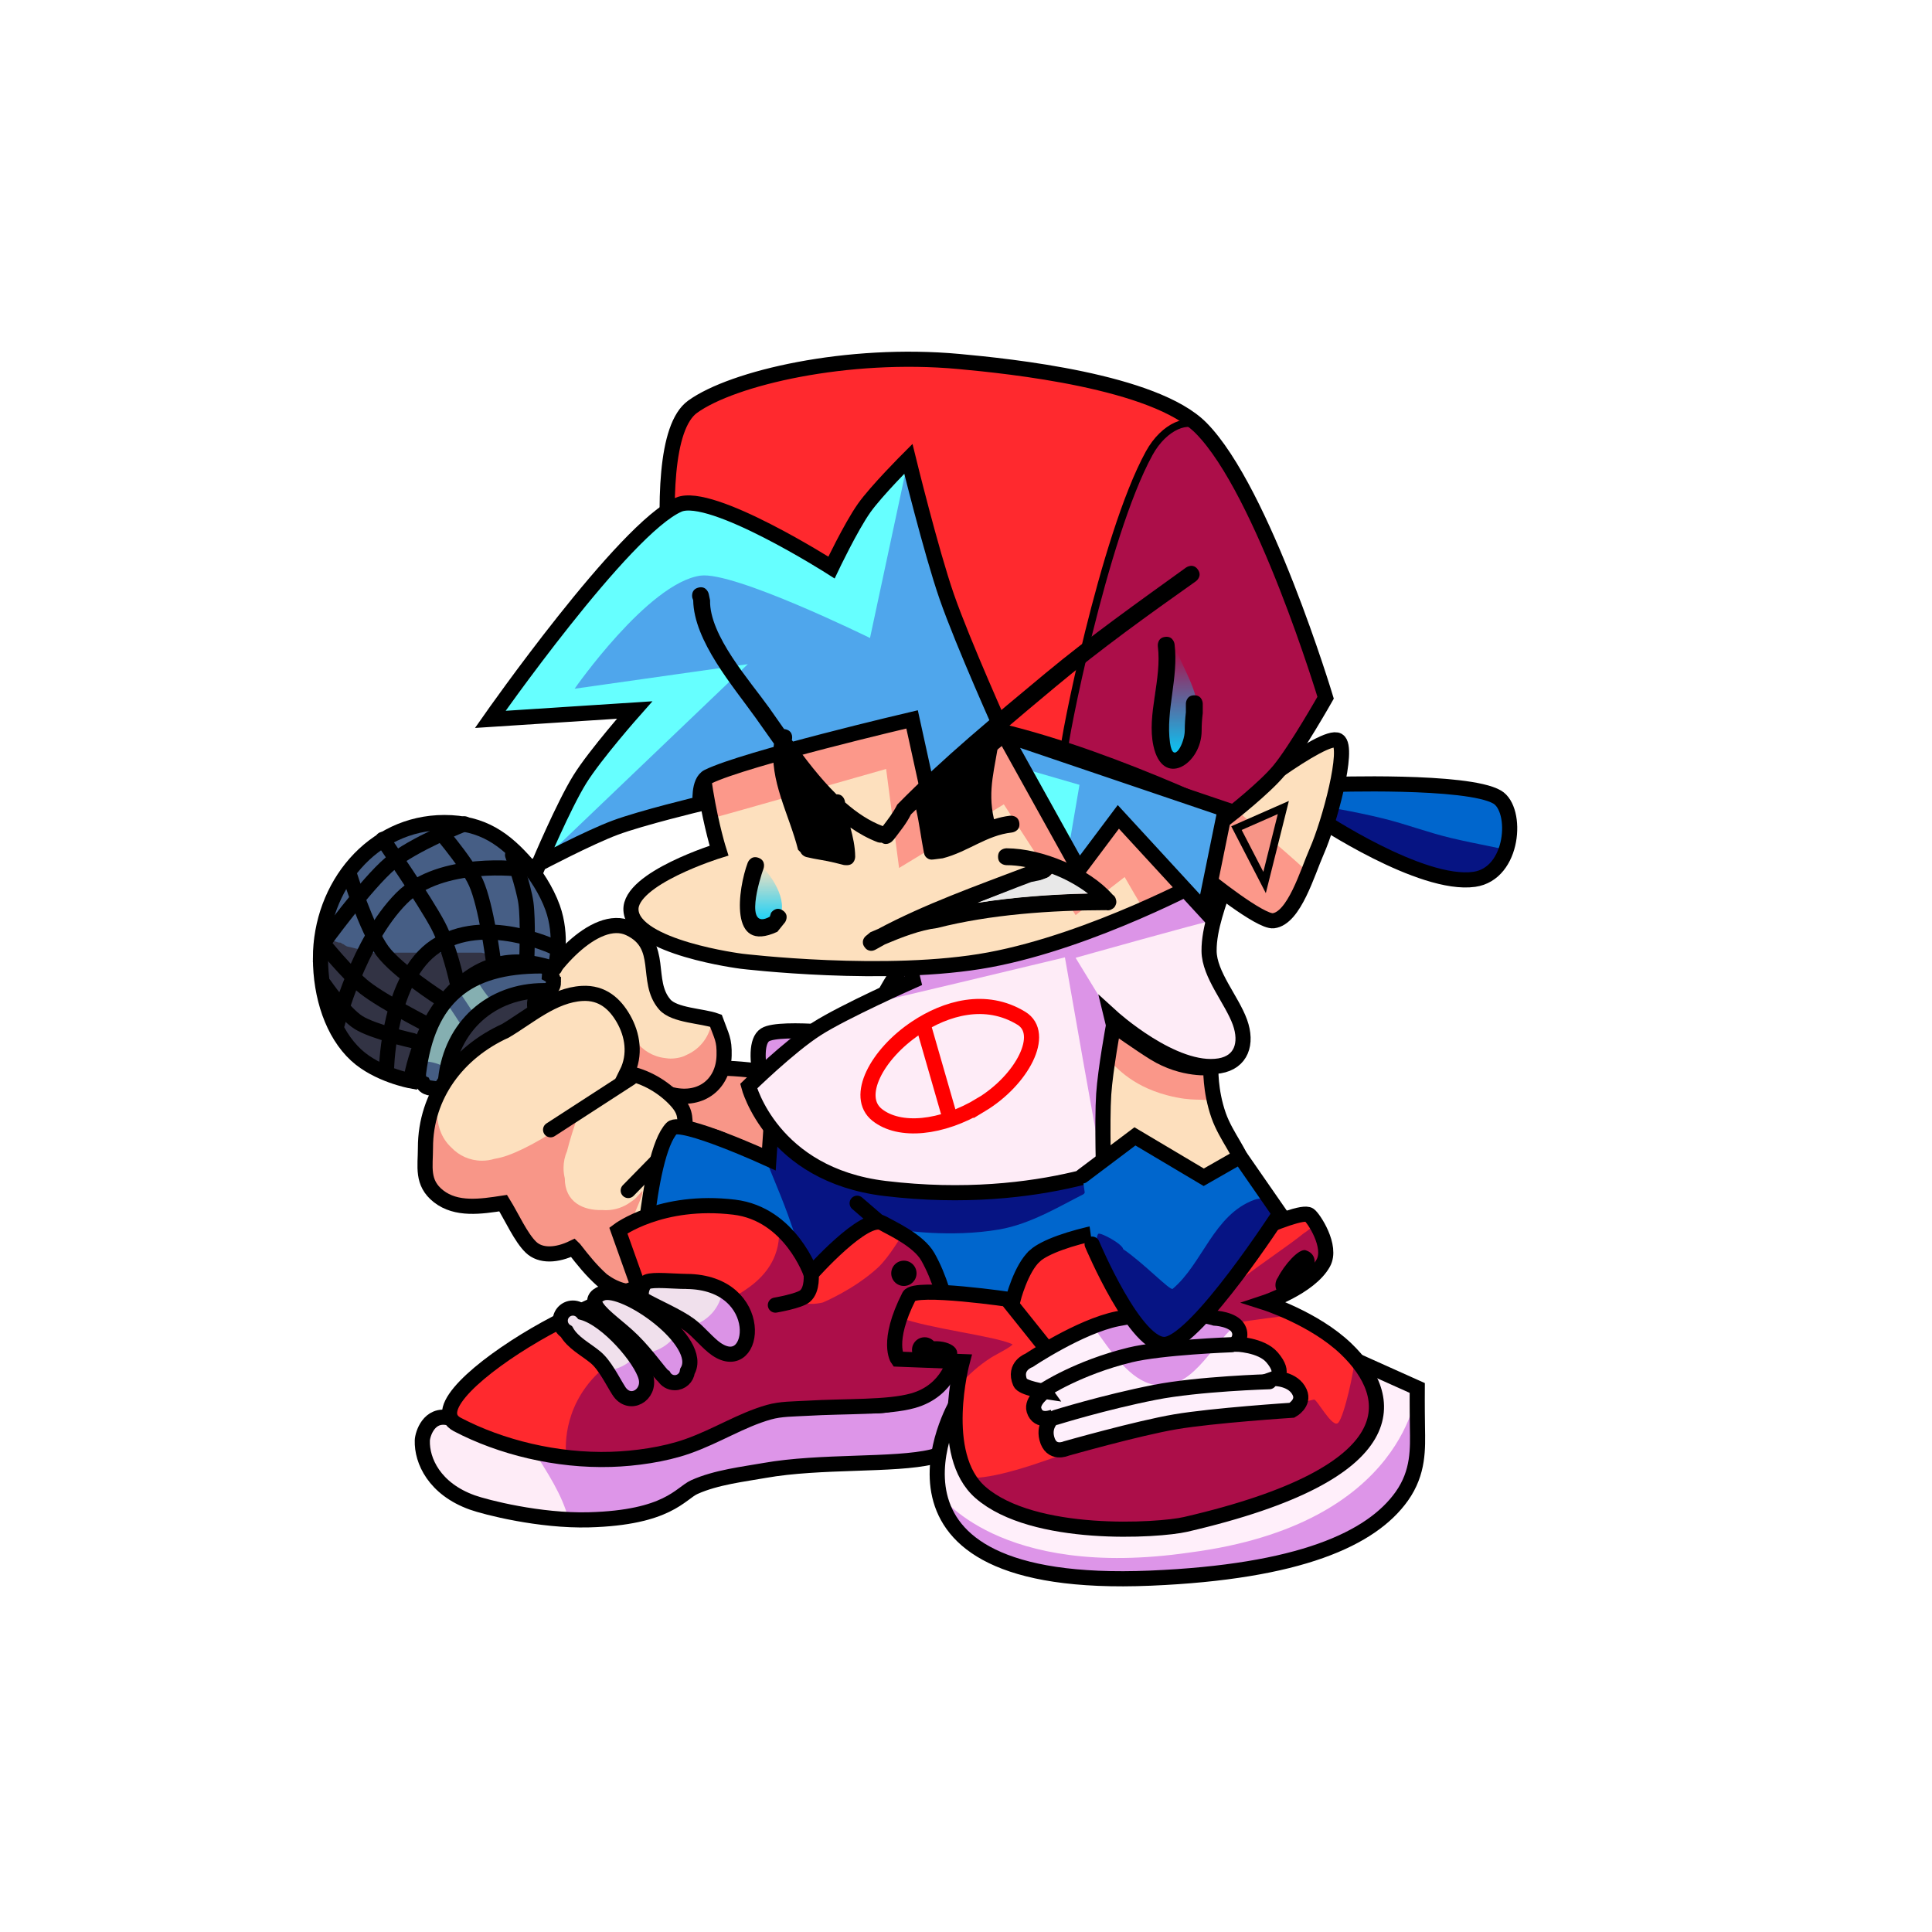 <svg version="1.1" xmlns="http://www.w3.org/2000/svg" xmlns:xlink="http://www.w3.org/1999/xlink" width="127.667" height="127.667" viewBox="0,0,127.667,127.667"><defs><linearGradient x1="226.601" y1="173.327" x2="226.601" y2="177.426" gradientUnits="userSpaceOnUse" id="color-1"><stop offset="0" stop-color="#00cffe" stop-opacity="0"/><stop offset="1" stop-color="#00cffe"/></linearGradient><linearGradient x1="253.873" y1="159.129" x2="253.873" y2="166.37" gradientUnits="userSpaceOnUse" id="color-2"><stop offset="0" stop-color="#00cffe" stop-opacity="0"/><stop offset="1" stop-color="#00cffe"/></linearGradient></defs><g transform="translate(-176.167,-116.167)"><g data-paper-data="{&quot;isPaintingLayer&quot;:true}" fill-rule="nonzero" stroke-linejoin="miter" stroke-miterlimit="10" stroke-dasharray="" stroke-dashoffset="0" style="mix-blend-mode: normal"><g><path d="M205.045,187.871c-0.002,0 -0.004,0 -0.004,0l-0.543,-0.185c-0.851,-1.061 -0.438,-2.355 0.255,-3.446c1.795,-1.479 6.139,-5.856 8.425,-2.731c1.081,1.478 0.979,3.479 1.422,5.173c0.044,6.659 -6.107,3.244 -9.555,1.187z" fill="#323344" stroke="#000000" stroke-width="1" stroke-linecap="butt"/><path d="M233.746,183.771c0.456,-1.215 1.878,-4.126 3.137,-4.707c3.592,-1.657 4.791,2.112 5.07,4.651c0.003,2.369 -1.227,6.102 -3.572,8.763c-1.617,1.835 -4.035,2.948 -5.534,3.616c-0.511,0.228 -2.097,0.035 -4.17,-3.227c-1.938,-3.05 -3.111,-7.581 -1.953,-8.317c0.996,-0.633 6.705,0.075 6.705,0.075z" fill="#dc94e7" stroke="#000000" stroke-width="1" stroke-linecap="butt"/><path d="M229.909,188.146c0.055,0.04 0.086,0.072 0.086,0.072l0.673,0.775c0.304,0.816 0.283,1.553 0.298,2.27c0.018,0.883 -0.013,1.735 -0.583,2.668c-4.001,5.343 -14.936,7.043 -14.936,-2.12c0.019,-3.822 3.586,-5.001 7.326,-5.069c2.548,-0.047 5.177,0.314 6.817,1.13c0,0 0.183,0.092 0.319,0.275z" fill="#f89688" stroke="#000000" stroke-width="1" stroke-linecap="butt"/><path d="M211.925,183.234c-0.64,-0.318 -0.384,-1.022 -0.384,-1.022c0.686,-1.884 3.932,-5.784 6.22,-4.697c2.346,1.115 0.986,3.468 2.332,5.027c0.634,0.734 2.493,0.751 3.381,1.074c0.379,1.051 0.568,1.235 0.542,2.301c-0.046,1.882 -1.502,3.024 -3.394,2.601c-3.032,-0.678 -4.767,-3.994 -7.772,-4.768l-0.316,-0.061c0,0 -0.438,-0.088 -0.61,-0.455z" fill="#fcdfbd" stroke="none" stroke-width="0.5" stroke-linecap="butt"/><path d="M223.475,183.616c0.379,1.051 0.568,1.235 0.542,2.301c-0.046,1.882 -1.502,3.024 -3.394,2.601c-2.342,-0.523 -3.909,-2.621 -5.886,-3.905c0.762,-0.117 1.461,-0.221 1.988,-0.22c0.575,0.001 1.024,0.249 1.448,0.557c0.446,0.615 1.137,1.04 1.929,1.133c0.318,0.058 0.675,0.049 1.09,-0.064c0.117,-0.032 0.235,-0.082 0.353,-0.148c0.922,-0.402 1.584,-1.288 1.666,-2.337c0.095,0.025 0.184,0.052 0.265,0.082z" fill="#f89688" stroke="none" stroke-width="0.5" stroke-linecap="butt"/><path d="M211.925,183.234c-0.64,-0.318 -0.384,-1.022 -0.384,-1.022c0.686,-1.884 3.932,-5.784 6.22,-4.697c2.346,1.115 0.986,3.468 2.332,5.027c0.634,0.734 2.493,0.751 3.381,1.074c0.379,1.051 0.568,1.235 0.542,2.301c-0.046,1.882 -1.502,3.024 -3.394,2.601c-3.032,-0.678 -4.767,-3.994 -7.772,-4.768l-0.316,-0.061c0,0 -0.438,-0.088 -0.61,-0.455z" fill="none" stroke="#000000" stroke-width="1" stroke-linecap="butt"/><path d="M212.739,181.07c0,0.558 -0.558,0.558 -0.558,0.558h-0.086c-3.457,0 -6.1,2.351 -6.479,5.851c0,0 -0.019,0.175 -0.135,0.317l0.061,0.273c0,0 -0.383,0.383 -0.771,0.017c-0.072,-0.01 -0.145,-0.021 -0.217,-0.031c0,0 -0.312,-0.045 -0.433,-0.302c-0.303,-0.137 -0.303,-0.508 -0.303,-0.508l0.004,-0.155c0.627,-5.016 3.208,-7.093 8.101,-7.093c0,0 0.558,0 0.558,0.558c0,0.013 -0,0.025 -0.001,0.038c0.132,0.073 0.258,0.212 0.258,0.477z" fill="#455d83" stroke="none" stroke-width="0.5" stroke-linecap="butt"/><path d="M205.729,186.764c-0.478,-0.281 -1.017,-0.45 -1.545,-0.467c-0.07,-0.043 -0.143,-0.08 -0.22,-0.11c0.304,-1.621 0.847,-2.891 1.646,-3.848c0.42,0.613 0.824,1.243 1.228,1.865c-0.528,0.73 -0.909,1.594 -1.109,2.561z" fill="#85afb1" stroke="none" stroke-width="0.5" stroke-linecap="butt"/><path d="M207.611,180.803c0.324,0.612 0.78,1.224 1.19,1.652c-0.438,0.245 -0.841,0.54 -1.202,0.881c-0.391,-0.598 -0.781,-1.2 -1.186,-1.788c0.362,-0.291 0.761,-0.539 1.198,-0.745z" fill="#85afb1" stroke="none" stroke-width="0.5" stroke-linecap="butt"/><path d="M212.739,181.07c0,0.558 -0.558,0.558 -0.558,0.558h-0.086c-3.457,0 -6.1,2.351 -6.479,5.851c0,0 -0.019,0.175 -0.135,0.317l0.061,0.273c0,0 -0.383,0.383 -0.771,0.017c-0.072,-0.01 -0.145,-0.021 -0.217,-0.031c0,0 -0.312,-0.045 -0.433,-0.302c-0.303,-0.137 -0.303,-0.508 -0.303,-0.508l0.004,-0.155c0.627,-5.016 3.208,-7.093 8.101,-7.093c0,0 0.558,0 0.558,0.558c0,0.013 -0,0.025 -0.001,0.038c0.132,0.073 0.258,0.212 0.258,0.477z" fill="none" stroke="#000000" stroke-width="1" stroke-linecap="butt"/><path d="M221.534,190.975c0,0 3.149,0.055 3.637,1.84c0.392,1.432 -0.879,2.508 -1.587,3.593c-1.675,2.567 -4.196,6.895 -7.629,4.351c-0.716,-0.641 -1.247,-1.307 -1.835,-2.062l-0.081,-0.079c-1.088,0.528 -2.154,0.573 -2.786,-0.034c-0.669,-0.643 -1.259,-1.98 -1.836,-2.914c-1.479,0.227 -3.092,0.472 -4.272,-0.453c-1.135,-0.889 -0.864,-1.964 -0.864,-3.204c0,-3.473 2.144,-6.3 5.279,-7.728c1.549,-0.915 3.155,-2.362 5.077,-2.472c1.352,-0.077 2.176,0.717 2.718,1.655c0.625,1.082 0.826,2.405 0.227,3.605c1.238,0.211 2.442,0.927 3.262,1.823c0.802,0.877 0.466,1.279 0.691,2.079z" fill="#fde0be" stroke="none" stroke-width="0.5" stroke-linecap="butt"/><path d="M225.172,192.815c0.392,1.432 -0.879,2.508 -1.587,3.593c-1.675,2.567 -4.196,6.895 -7.629,4.351c-0.716,-0.641 -1.247,-1.307 -1.835,-2.062l-0.081,-0.079c-1.088,0.528 -2.154,0.573 -2.786,-0.034c-0.669,-0.643 -1.259,-1.98 -1.836,-2.914c-1.479,0.227 -3.092,0.472 -4.272,-0.453c-1.135,-0.889 -0.864,-1.964 -0.864,-3.204c0,-1.162 0.24,-2.251 0.677,-3.241c0.069,0.185 0.113,0.368 0.1,0.557l0.006,0.007c-0.088,1.148 0.28,2.062 0.93,2.662c0.508,0.535 1.226,0.869 2.022,0.869c0.288,0 0.566,-0.044 0.827,-0.125c0.282,-0.045 0.571,-0.119 0.864,-0.224c1.272,-0.454 3.042,-1.473 4.711,-2.777c-0.33,0.892 -0.602,1.779 -0.785,2.502c-0.147,0.339 -0.228,0.713 -0.228,1.106c0,0.234 0.029,0.462 0.083,0.679c0,1.59 1.238,2.139 2.483,2.1c0.073,0.006 0.147,0.009 0.221,0.009c0.613,0 1.18,-0.198 1.641,-0.534c0.151,-0.094 0.282,-0.198 0.388,-0.31c0.119,-0.126 0.245,-0.267 0.375,-0.421c0.207,0.122 -0.91,2.152 -0.679,2.219c0.683,0.197 2.792,-1.807 3.551,-2.296c0.608,-0.392 0.995,-0.842 1.208,-1.312c0.295,-0.442 0.468,-0.974 0.468,-1.546c0,-0.259 -0.035,-0.509 -0.101,-0.747c0.883,0.226 1.873,0.686 2.129,1.624z" fill="#f89688" stroke="none" stroke-width="0.5" stroke-linecap="butt"/><path d="M221.534,190.975c0,0 3.149,0.055 3.637,1.84c0.392,1.432 -0.879,2.508 -1.587,3.593c-1.675,2.567 -4.196,6.895 -7.629,4.351c-0.716,-0.641 -1.247,-1.307 -1.835,-2.062l-0.081,-0.079c-1.088,0.528 -2.154,0.573 -2.786,-0.034c-0.669,-0.643 -1.259,-1.98 -1.836,-2.914c-1.479,0.227 -3.092,0.472 -4.272,-0.453c-1.135,-0.889 -0.864,-1.964 -0.864,-3.204c0,-3.473 2.144,-6.3 5.279,-7.728c1.549,-0.915 3.155,-2.362 5.077,-2.472c1.352,-0.077 2.176,0.717 2.718,1.655c0.625,1.082 0.826,2.405 0.227,3.605c1.238,0.211 2.442,0.927 3.262,1.823c0.802,0.877 0.466,1.279 0.691,2.079z" fill="none" stroke="#000000" stroke-width="1" stroke-linecap="butt"/><path d="M217.828,187.404l-5.278,3.419" fill="none" stroke="#000000" stroke-width="1" stroke-linecap="round"/><path d="M221.248,191.195l-3.568,3.642" fill="none" stroke="#000000" stroke-width="1" stroke-linecap="round"/><path d="M197.343,179.483c0,-4.761 3.43,-8.963 8.191,-8.963c2.543,0 4.021,1.114 5.485,2.797c0.493,0.567 1.251,1.67 1.668,2.836c0.662,1.852 0.257,3.693 0.139,3.977c-0.094,0.226 -2.982,-1.473 -5.913,0.833c-2.99,2.352 -3.608,6.626 -3.608,6.626c0,0 -2.191,-0.405 -3.597,-1.697c-1.566,-1.44 -2.364,-3.899 -2.364,-6.408z" fill="#465e85" stroke="#000000" stroke-width="0" stroke-linecap="butt"/><path d="M197.343,179.483c0,-0.598 0.054,-1.187 0.158,-1.76c0.047,0.082 0.101,0.16 0.163,0.231l0.004,0.021l0.036,0.023c0.163,0.172 0.369,0.302 0.601,0.373l0.227,0.076l0.142,0.011l0.126,0.084l0.083,0.03l0.067,0.057l0.09,0.045l0.008,0.014l0.039,0.01l0.035,0.017l0.313,0.069l0.311,0.078h0.039l0.039,0.009l0.013,-0.009h0.029l0.028,0.024l0.09,0.045l0.008,0.014l0.039,0.01l0.035,0.017l0.313,0.069l0.311,0.078h0.039l0.039,0.009l0.013,-0.009h7.196l0.036,0.008l0.311,0.078h0.039l0.039,0.009l0.013,-0.009h0.218l0.022,0.014l0.515,0.172l0.176,0.014l0.297,0.066l0.311,0.078h0.039l0.039,0.009l0.013,-0.009h0.475l0.022,0.014l0.163,0.054l0.173,0.087l0.008,0.014l0.039,0.01l0.035,0.017l0.262,0.058c-1.127,-0.162 -2.71,-0.094 -4.307,1.162c-2.99,2.352 -3.608,6.626 -3.608,6.626c0,0 -2.191,-0.405 -3.597,-1.697c-1.566,-1.44 -2.364,-3.899 -2.364,-6.408z" fill="#323344" stroke="#000000" stroke-width="0" stroke-linecap="butt"/><path d="M202.102,174.753l0.003,0.017l-0.022,-0.012z" fill="#323344" stroke="#000000" stroke-width="0" stroke-linecap="butt"/><path d="M197.343,179.483c0,-4.761 3.431,-8.963 8.191,-8.963c2.543,0 4.021,1.114 5.485,2.797c0.493,0.567 1.251,1.67 1.668,2.836c0.662,1.852 0.257,3.693 0.139,3.977c-0.094,0.226 -2.982,-1.473 -5.913,0.833c-2.99,2.352 -3.608,6.626 -3.608,6.626c0,0 -2.191,-0.405 -3.597,-1.697c-1.566,-1.44 -2.364,-3.899 -2.364,-6.408z" fill="none" stroke="#000000" stroke-width="1" stroke-linecap="butt"/><path d="M201.717,186.645c0,0 0.161,-5.902 3.226,-7.941c3.241,-2.156 7.839,0.05 7.839,0.05" fill="none" stroke="#000000" stroke-width="1" stroke-linecap="round"/><path d="M198.458,183.815c0,0 1.38,-5.412 4.248,-8.299c2.605,-2.621 7.931,-1.908 7.931,-1.908" fill="none" stroke="#000000" stroke-width="1" stroke-linecap="round"/><path d="M197.515,178.497c0,0 2.838,-3.918 4.467,-5.293c1.47,-1.241 4.882,-2.598 4.882,-2.598" fill="none" stroke="#000000" stroke-width="1" stroke-linecap="round"/><path d="M203.433,184.93c0,0 -2.599,-0.577 -3.581,-1.199c-0.961,-0.608 -2.251,-2.49 -2.251,-2.49" fill="none" stroke="#000000" stroke-width="1" stroke-linecap="round"/><path d="M204.462,183.901c0,0 -2.946,-1.498 -4.177,-2.459c-1.098,-0.857 -2.856,-3.031 -2.856,-3.031" fill="none" stroke="#000000" stroke-width="1" stroke-linecap="round"/><path d="M205.32,182.185c0,0 -2.924,-1.871 -3.89,-3.191c-1.056,-1.442 -2.2,-5.129 -2.2,-5.129" fill="none" stroke="#000000" stroke-width="1" stroke-linecap="round"/><path d="M201.46,171.635c0,0 2.794,4.038 3.669,5.712c0.726,1.388 1.22,3.637 1.22,3.637" fill="none" stroke="#000000" stroke-width="1" stroke-linecap="round"/><path d="M204.805,170.606c0,0 2.18,2.453 2.821,3.902c0.673,1.521 1.124,5.018 1.124,5.018" fill="none" stroke="#000000" stroke-width="1" stroke-linecap="round"/><path d="M210.037,172.665c0,0 0.727,2.054 0.881,3.158c0.16,1.152 0.063,3.618 0.063,3.618" fill="none" stroke="#000000" stroke-width="1" stroke-linecap="round"/></g><g><g stroke="#000000"><path d="M254.294,193.318l1.758,9.735l-37.568,-0.986c0,0 0.36,-9.541 2.072,-11.346c0.593,-0.626 6.42,2.039 6.42,2.039l0.257,-3.817z" fill="#0066cd" stroke-width="0" stroke-linecap="round"/><path d="M247.758,195.084c-1.505,0.752 -3.466,1.964 -5.555,2.325c-3.234,0.559 -6.473,0.038 -6.473,0.038c0,0 0.303,3.493 0.187,5.077l-6.308,-0.166c0.11,-1.296 -0.574,-3.713 -1.366,-5.892c-0.629,-1.73 -1.373,-3.356 -1.504,-3.813c0.151,0.067 0.236,0.106 0.236,0.106l0.257,-3.817l20.665,3.379c0,0 0.436,0.795 0.406,1.593c-0.02,0.515 -0.484,1.157 -0.546,1.168z" fill="#061483" stroke-width="0" stroke-linecap="butt"/><path d="M254.294,193.318l1.758,9.735l-37.568,-0.986c0,0 0.36,-9.541 2.072,-11.346c0.593,-0.626 6.42,2.039 6.42,2.039l0.257,-3.817z" fill="none" stroke-width="1" stroke-linecap="round"/><path d="M232.808,195.677l2.187,1.887" fill="none" stroke-width="1" stroke-linecap="round"/></g><g><path d="M240.613,209.636c0,0.335 -1.631,2.504 -2.855,2.799c-2.462,0.593 -7.389,0.242 -11.077,0.901c-1.337,0.239 -3.196,0.449 -4.631,1.098c-0.924,0.418 -1.743,2.021 -6.963,2.163c-3.257,0.089 -6.834,-0.832 -7.712,-1.147c-2.502,-0.898 -3.344,-2.765 -3.301,-4.098c0.013,-0.39 0.428,-1.816 1.76,-1.488c0.906,0.223 3.464,1.845 6.173,2.245c3.293,0.486 6.895,0.062 7.942,-0.194c2.515,-0.615 4.63,-2.038 7.069,-2.817c2.582,-0.825 5.972,0.35 8.047,-0.152c2.71,-0.655 3.813,-2.837 4.394,-2.556c0.938,0.454 1.155,2.559 1.155,3.246z" fill="#feecf7" stroke="none" stroke-width="0" stroke-linecap="butt"/><path d="M237.758,212.435c-2.462,0.593 -7.389,0.242 -11.077,0.901c-1.337,0.239 -3.196,0.449 -4.631,1.098c-0.924,0.418 -1.743,2.021 -6.963,2.163c-0.444,0.012 -0.894,0.005 -1.342,-0.016c-0.436,-1.68 -1.419,-3.106 -2.326,-4.578c0.195,0.041 0.39,0.076 0.587,0.105c3.293,0.486 6.895,0.062 7.942,-0.194c2.515,-0.615 4.63,-2.038 7.069,-2.817c2.582,-0.825 5.972,0.35 8.047,-0.152c2.71,-0.655 3.813,-2.837 4.394,-2.556c0.938,0.454 1.155,2.559 1.155,3.246c0,0.335 -1.631,2.504 -2.855,2.799z" fill="#dd95e8" stroke="none" stroke-width="0" stroke-linecap="butt"/><path d="M240.613,209.636c0,0.335 -1.631,2.504 -2.855,2.799c-2.462,0.593 -7.389,0.242 -11.077,0.901c-1.337,0.239 -3.196,0.449 -4.631,1.098c-0.924,0.418 -1.743,2.021 -6.963,2.163c-3.257,0.089 -6.834,-0.832 -7.712,-1.147c-2.502,-0.898 -3.344,-2.765 -3.301,-4.098c0.013,-0.39 0.428,-1.816 1.76,-1.488c0.906,0.223 3.464,1.845 6.173,2.245c3.293,0.486 6.895,0.062 7.942,-0.194c2.515,-0.615 4.63,-2.038 7.069,-2.817c2.582,-0.825 5.972,0.35 8.047,-0.152c2.71,-0.655 3.813,-2.837 4.394,-2.556c0.938,0.454 1.155,2.559 1.155,3.246z" fill="none" stroke="#000000" stroke-width="1" stroke-linecap="butt"/><path d="M218.355,201.209l-1.329,-3.731c0,0 2.811,-2.124 7.657,-1.541c3.722,0.447 5.08,4.415 5.08,4.415c0,0 3.575,-4.041 4.74,-3.354c0.516,0.304 2.344,1.108 2.975,2.217c1.537,2.704 1.806,6.626 1.806,6.626c0,0 -0.383,2.214 -2.791,2.885c-1.68,0.469 -4.343,0.344 -7.032,0.501c-0.853,0.05 -1.696,0.034 -2.49,0.26c-1.844,0.524 -3.423,1.567 -5.376,2.256c-1.554,0.548 -3.472,0.81 -5.042,0.859c-3.611,0.113 -7.303,-0.803 -10.162,-2.301c-1.835,-0.961 1.519,-3.828 5.174,-5.956c3.267,-1.902 6.791,-3.135 6.791,-3.135z" fill="#ff292e" stroke="#000000" stroke-width="0" stroke-linecap="round"/><path d="M227.69,197.311c0.569,0.502 1.738,1.993 1.902,3.004c0.139,0.857 -0.709,1.235 -0.485,1.757c0.199,0.463 1.428,0.166 1.428,0.166c0,0 2.047,-0.844 3.629,-2.292c0.772,-0.707 1.641,-2.23 1.641,-2.23c0,0 1.333,0.9 1.673,1.499c1.537,2.704 1.806,6.626 1.806,6.626c0,0 -0.383,2.214 -2.791,2.885c-1.68,0.469 -4.343,0.344 -7.032,0.501c-0.853,0.05 -1.696,0.034 -2.49,0.26c-1.844,0.524 -3.423,1.567 -5.376,2.256c-1.554,0.548 -3.472,0.81 -5.042,0.859c-0.985,0.031 -2.956,-0.128 -2.956,-0.128c0,0 -0.456,-2.697 1.665,-5.126c2.448,-2.803 7.683,-4.112 10.45,-6.151c2.494,-1.838 1.783,-4.058 1.979,-3.885z" fill="#ac0e49" stroke="#000000" stroke-width="0" stroke-linecap="round"/><path d="M229.763,200.308c0,0 0.129,1.064 -0.406,1.511c-0.388,0.325 -1.953,0.59 -1.953,0.59" fill="none" stroke="#000000" stroke-width="1" stroke-linecap="round"/><path d="M235.06,200.308c0,-0.462 0.374,-0.836 0.836,-0.836c0.462,0 0.836,0.374 0.836,0.836c0,0.462 -0.374,0.836 -0.836,0.836c-0.462,0 -0.836,-0.374 -0.836,-0.836z" fill="#000000" stroke="none" stroke-width="0.5" stroke-linecap="butt"/><path d="M218.355,201.209l-1.329,-3.731c0,0 2.811,-2.124 7.657,-1.541c3.722,0.447 5.08,4.415 5.08,4.415c0,0 3.575,-4.041 4.74,-3.354c0.516,0.304 2.344,1.108 2.975,2.217c1.537,2.704 1.806,6.626 1.806,6.626c0,0 -0.383,2.214 -2.791,2.885c-1.68,0.469 -4.343,0.344 -7.032,0.501c-0.853,0.05 -1.696,0.034 -2.49,0.26c-1.844,0.524 -3.423,1.567 -5.376,2.256c-1.554,0.548 -3.472,0.81 -5.042,0.859c-3.611,0.113 -7.303,-0.803 -10.162,-2.301c-1.835,-0.961 1.519,-3.828 5.174,-5.956c3.267,-1.902 6.791,-3.135 6.791,-3.135z" fill="none" stroke="#000000" stroke-width="1" stroke-linecap="round"/><path d="M213.188,203.439c0,-0.269 0.127,-0.508 0.323,-0.661c-0.142,0.306 -0.231,0.642 -0.253,0.996c-0.045,-0.103 -0.07,-0.216 -0.07,-0.335z" fill="#db93e6" stroke="none" stroke-width="0.5" stroke-linecap="butt"/><path d="M221.529,200.845c5.363,0.047 4.656,6.303 1.977,4.474c-0.564,-0.385 -1.146,-1.136 -1.753,-1.588c-0.808,-0.602 -2.207,-1.188 -3.053,-1.672c-0.291,-0.131 -0.169,-1.019 0.235,-1.192c0.404,-0.173 1.733,-0.029 2.595,-0.021z" fill="#f0e0ec" stroke="none" stroke-width="0.5" stroke-linecap="butt"/><path d="M221.589,206.784c-0.043,0.422 -0.399,0.751 -0.832,0.751c-0.307,0 -0.575,-0.165 -0.721,-0.412c-0.231,-0.132 -1.051,-1.371 -2.081,-2.384c-0.872,-0.857 -1.898,-1.528 -2.335,-2.165c-0.321,-0.467 -0.114,-0.78 0.332,-0.95c1.444,-0.55 6.804,3.206 5.637,5.159z" data-paper-data="{&quot;index&quot;:null}" fill="#f0e0ec" stroke="none" stroke-width="0.5" stroke-linecap="butt"/><path d="M218.849,207.163c0.335,1.267 -1.091,2.009 -1.795,0.903c-0.419,-0.658 -0.91,-1.692 -1.541,-2.213c-0.664,-0.549 -1.484,-0.942 -1.913,-1.693c-0.246,-0.145 -0.412,-0.414 -0.412,-0.721c0,-0.462 0.374,-0.836 0.836,-0.836c0.254,0 0.482,0.114 0.636,0.293c1.656,0.454 3.873,3.07 4.189,4.268z" fill="#f0e0ec" stroke="none" stroke-width="0.5" stroke-linecap="butt"/><path d="M223.506,205.318c-0.542,-0.37 -1.101,-1.078 -1.683,-1.534c1.105,-0.277 1.948,-1.213 2.087,-2.366c2.652,1.513 1.778,5.39 -0.405,3.9z" fill="#db93e6" stroke="none" stroke-width="0.5" stroke-linecap="butt"/><path d="M221.589,206.784c-0.043,0.422 -0.399,0.751 -0.832,0.751c-0.307,0 -0.575,-0.165 -0.721,-0.412c-0.169,-0.097 -0.654,-0.787 -1.306,-1.547c0.89,-0.064 1.664,-0.546 2.127,-1.251c0.747,0.866 1.141,1.773 0.731,2.459z" data-paper-data="{&quot;index&quot;:null}" fill="#db93e6" stroke="none" stroke-width="0.5" stroke-linecap="butt"/><path d="M218.849,207.163c0.335,1.267 -1.091,2.009 -1.795,0.903c-0.24,-0.377 -0.503,-0.877 -0.803,-1.333c0.743,-0.056 1.405,-0.403 1.872,-0.927c0.368,0.515 0.632,0.999 0.726,1.357z" fill="#db93e6" stroke="none" stroke-width="0.5" stroke-linecap="butt"/><path d="M221.529,200.845c5.363,0.047 4.656,6.303 1.977,4.474c-0.564,-0.385 -1.146,-1.136 -1.753,-1.588c-0.808,-0.602 -2.207,-1.188 -3.053,-1.672c-0.291,-0.131 -0.169,-1.019 0.235,-1.192c0.404,-0.173 1.733,-0.029 2.595,-0.021z" fill="none" stroke="#000000" stroke-width="1" stroke-linecap="butt"/><path d="M221.589,206.784c-0.043,0.422 -0.399,0.751 -0.832,0.751c-0.307,0 -0.575,-0.165 -0.721,-0.412c-0.231,-0.132 -1.051,-1.371 -2.081,-2.384c-0.872,-0.857 -1.898,-1.528 -2.335,-2.165c-0.321,-0.467 -0.114,-0.78 0.332,-0.95c1.444,-0.55 6.804,3.206 5.637,5.159z" data-paper-data="{&quot;index&quot;:null}" fill="none" stroke="#000000" stroke-width="1" stroke-linecap="butt"/><path d="M217.054,208.067c-0.419,-0.658 -0.91,-1.692 -1.541,-2.213c-0.664,-0.549 -1.484,-0.942 -1.913,-1.693c-0.246,-0.145 -0.412,-0.414 -0.412,-0.721c0,-0.462 0.374,-0.836 0.836,-0.836c0.254,0 0.482,0.114 0.636,0.293c1.656,0.454 3.873,3.07 4.189,4.268c0.317,1.198 -1.091,2.009 -1.795,0.903z" fill="none" stroke="#000000" stroke-width="1" stroke-linecap="butt"/></g><g><path d="M239.37,208.914c0,0 0.392,8.34 14.607,6.239c13.499,-1.995 11.639,-9.156 11.639,-9.156l4.203,1.887c0,0 -0.009,1.189 0.013,2.617c0.02,1.372 0.095,2.951 -1.037,4.543c-2,2.814 -6.761,4.992 -16.602,5.407c-20.062,0.846 -12.823,-11.538 -12.823,-11.538z" fill="#ffeffa" stroke="#000000" stroke-width="0" stroke-linecap="round"/><path d="M238.241,214.926c-0.017,-0.079 3.879,5.673 16.551,3.83c14.357,-1.866 15.027,-10.871 15.027,-10.871c0,0 -0.009,1.189 0.013,2.617c0.02,1.372 0.095,2.951 -1.037,4.543c-2,2.814 -6.761,4.992 -16.602,5.407c-10.113,0.426 -13.289,-2.509 -13.951,-5.525z" fill="#dd95e8" stroke="#000000" stroke-width="0" stroke-linecap="round"/><path d="M239.37,208.914c0,0 0.392,8.34 14.607,6.239c13.499,-1.995 11.639,-9.156 11.639,-9.156l4.203,1.887c0,0 -0.009,1.189 0.013,2.617c0.02,1.372 0.095,2.951 -1.037,4.543c-2,2.814 -6.761,4.992 -16.602,5.407c-20.062,0.846 -12.823,-11.538 -12.823,-11.538z" fill="none" stroke="#000000" stroke-width="1" stroke-linecap="round"/><path d="M244.558,199.145c1.316,-1.176 6.834,-2.372 9.541,-1.847c1.634,0.317 1.353,1.938 1.353,1.938c0,0 6.505,-3.29 7.231,-2.782c0.283,0.198 1.533,2.077 0.927,3.174c-0.898,1.625 -3.87,2.611 -3.87,2.611c0,0 0.387,0.123 0.98,0.366c-4.38,0.271 -10.457,2.817 -13.096,2.978c-0.289,0.018 -0.094,-0.573 -0.15,-0.857c-0.239,-1.212 -0.365,-2.585 -1.152,-3.605c-0.532,-0.69 -1.208,-1.287 -1.967,-1.77c0.065,-0.074 0.132,-0.143 0.201,-0.205z" fill="#ff292e" stroke="#000000" stroke-width="0" stroke-linecap="butt"/><path d="M239.756,206.141l-4.266,-0.164c0,0 -0.76,-1.066 0.65,-3.956l0.443,0.776c0.896,1.568 5.913,-0.097 5.43,2.85c-0.111,0.679 -1.321,0.928 -2.471,1.494c0.111,-0.615 0.214,-1 0.214,-1z" fill="#ff292e" stroke="#000000" stroke-width="0" stroke-linecap="butt"/><path d="M258.172,209.1c0.369,-0.083 0.882,-0.111 1.469,-0.118c-0.646,0.168 -1.328,0.236 -2.029,0.242c0.207,-0.045 0.395,-0.087 0.56,-0.124z" fill="#ac0e49" stroke="#000000" stroke-width="0" stroke-linecap="butt"/><path d="M243.101,202.067c0,0 0.523,-2.087 1.457,-2.921c1.316,-1.176 6.834,-2.372 9.541,-1.847c1.634,0.317 1.353,1.938 1.353,1.938c0,0 6.505,-3.29 7.231,-2.782c0.283,0.198 1.533,2.077 0.927,3.174c-0.898,1.625 -3.87,2.611 -3.87,2.611c0,0 3.277,1.041 5.383,3.064c3.272,3.142 4.204,8.168 -10.608,11.596c-1.791,0.414 -10.065,0.936 -13.559,-2.113c-2.86,-2.496 -1.201,-8.644 -1.201,-8.644l-4.266,-0.164c0,0 -0.796,-1.117 0.754,-4.164c0.362,-0.713 6.858,0.254 6.858,0.254z" fill="#ff292e" stroke="#000000" stroke-width="0" stroke-linecap="round"/><path d="M239.756,206.141l-4.266,-0.164c0,0 -0.543,-0.761 0.14,-2.742c1.976,0.736 6.212,1.201 7.428,1.756c0.145,0.066 -1.201,0.759 -1.351,0.855c-0.891,0.567 -1.499,1.128 -2.203,1.903c-0.025,0.027 -0.049,0.055 -0.073,0.083c0.14,-1.006 0.325,-1.691 0.325,-1.691z" fill="#ac0e49" stroke="#000000" stroke-width="0" stroke-linecap="butt"/><path d="M239.016,206.272c-0.273,0.244 -2.55,0.173 -2.501,-0.539c-0.053,-0.11 -0.083,-0.234 -0.083,-0.364c0,-0.462 0.374,-0.836 0.836,-0.836c0.241,0 0.457,0.102 0.61,0.264c1.116,-0.05 2.129,0.589 1.138,1.475z" fill="#000000" stroke="none" stroke-width="0.5" stroke-linecap="butt"/><path d="M254.516,216.898c-1.791,0.414 -10.065,0.936 -13.559,-2.113c-0.32,-0.279 -0.583,-0.603 -0.798,-0.96c3.213,0.178 11.224,-3.766 14.153,-4.468c1.761,-0.422 5.913,0.014 8.682,-0.709c0.185,-0.048 1.226,1.942 1.602,1.538c0.401,-0.429 1.099,-3.595 1.084,-4.303c2.77,3.154 2.765,7.791 -11.165,11.015z" fill="#ac0e49" stroke="#000000" stroke-width="0" stroke-linecap="butt"/><path d="M263.61,199.628c-0.898,1.625 -3.87,2.611 -3.87,2.611c0,0 0.889,0.283 2.039,0.839c-2.618,0.167 -5.352,0.925 -5.54,0.303c-0.449,-1.481 3.967,-4.013 6.075,-5.714c0.3,-0.184 0.562,-0.424 0.772,-0.704c0.434,0.681 0.96,1.876 0.523,2.665z" fill="#ac0e49" stroke="#000000" stroke-width="0" stroke-linecap="butt"/><path d="M242.886,202.238l2.402,3.002" fill="none" stroke="#000000" stroke-width="1" stroke-linecap="round"/><path d="M245.202,208.114c0,0 -1.467,-0.219 -1.621,-0.583c-0.466,-1.103 0.592,-1.475 0.592,-1.475c0,0 3.347,-2.245 5.842,-2.745c4.079,-0.817 6.423,-0.043 6.423,-0.043c0,0 1.216,0.058 1.553,0.687c0.313,0.583 -0.181,1.028 -0.181,1.028c0,0 1.696,0.035 2.417,0.883c0.946,1.112 0.156,1.39 0.156,1.39c0,0 1.265,-0.003 1.67,0.921c0.317,0.724 -0.512,1.18 -0.512,1.18c0,0 -5.207,0.339 -7.707,0.763c-2.475,0.42 -7.218,1.767 -7.218,1.767c0,0 -0.991,0.447 -1.276,-0.674c-0.236,-0.931 0.461,-1.428 0.461,-1.428c0,0 -1.032,0.465 -1.306,-0.437c-0.187,-0.616 0.706,-1.235 0.706,-1.235z" fill="#feeffb" stroke="#000000" stroke-width="0" stroke-linecap="round"/><path d="M250.015,203.31c4.079,-0.817 6.423,-0.043 6.423,-0.043c0,0 0.908,0.043 1.373,0.461c-1.717,1.496 -2.928,4.451 -5.426,3.937c-1.531,-0.315 -2.764,-2.094 -3.986,-3.859c0.55,-0.217 1.102,-0.394 1.616,-0.497z" fill="#dd95e8" stroke="#000000" stroke-width="0" stroke-linecap="round"/><path d="M245.931,209.829c0,0 3.183,-0.995 6.535,-1.654c2.905,-0.571 7.574,-0.705 7.574,-0.705" fill="none" stroke="#000000" stroke-width="1" stroke-linecap="round"/><path d="M245.159,208.028c0,0 2.227,-1.483 5.688,-2.328c2.061,-0.503 6.706,-0.674 6.706,-0.674" fill="none" stroke="#000000" stroke-width="1" stroke-linecap="round"/><path d="M245.202,208.114c0,0 -1.467,-0.219 -1.621,-0.583c-0.466,-1.103 0.592,-1.475 0.592,-1.475c0,0 3.347,-2.245 5.842,-2.745c4.079,-0.817 6.423,-0.043 6.423,-0.043c0,0 1.216,0.058 1.553,0.687c0.313,0.583 -0.181,1.028 -0.181,1.028c0,0 1.696,0.035 2.417,0.883c0.946,1.112 0.156,1.39 0.156,1.39c0,0 1.265,-0.003 1.67,0.921c0.317,0.724 -0.512,1.18 -0.512,1.18c0,0 -5.207,0.339 -7.707,0.763c-2.475,0.42 -7.218,1.767 -7.218,1.767c0,0 -0.991,0.447 -1.276,-0.674c-0.236,-0.931 0.461,-1.428 0.461,-1.428c0,0 -1.032,0.465 -1.306,-0.437c-0.187,-0.616 0.706,-1.235 0.706,-1.235z" fill="none" stroke="#000000" stroke-width="1" stroke-linecap="round"/><path d="M262.45,198.786c1.15,0.383 0.404,1.847 -0.4,2.633c-0.13,0.293 -0.424,0.498 -0.765,0.498c-0.462,0 -0.836,-0.374 -0.836,-0.836c0,-0.187 0.061,-0.359 0.165,-0.498c0.393,-0.795 1.384,-1.947 1.837,-1.796z" fill="#000000" stroke="none" stroke-width="0.5" stroke-linecap="butt"/><path d="M244.558,199.145c1.316,-1.176 6.834,-2.372 9.541,-1.847c1.634,0.317 1.353,1.938 1.353,1.938c0,0 6.505,-3.29 7.231,-2.782c0.283,0.198 1.533,2.077 0.927,3.174c-0.898,1.625 -3.87,2.611 -3.87,2.611c0,0 3.277,1.041 5.383,3.064c3.272,3.142 4.204,8.168 -10.608,11.596c-1.791,0.414 -10.065,0.936 -13.559,-2.113c-2.86,-2.496 -1.201,-8.644 -1.201,-8.644l-4.266,-0.164c0,0 -0.796,-1.117 0.754,-4.164c0.362,-0.713 6.858,0.254 6.858,0.254c0,0 0.523,-2.087 1.457,-2.921z" fill="none" stroke="#000000" stroke-width="1" stroke-linecap="round"/></g><g><path d="M236.511,180.97c0,0 -1.026,-4.096 1.032,-5.337c5.69,-3.434 12.348,-2.328 12.348,-2.328c0,0 4.35,-2.344 6.741,-1.588c2.153,0.681 -0.595,4.242 -0.569,7.296c0.013,1.556 1.508,3.231 2.038,4.7c0.511,1.415 0.087,2.649 -1.344,2.887c-3.022,0.501 -7.144,-3.259 -7.144,-3.259l2.23,9.199c0,0 -6.684,3.431 -17.205,2.161c-7.482,-0.903 -8.998,-6.761 -8.998,-6.761c0,0 2.671,-2.617 4.488,-3.781c1.807,-1.159 6.384,-3.188 6.384,-3.188z" fill="#feecf7" stroke="#000000" stroke-width="0" stroke-linecap="round"/><path d="M236.511,180.97c0,0 -1.026,-4.096 1.032,-5.337c5.69,-3.434 12.348,-2.328 12.348,-2.328c0,0 4.35,-2.344 6.741,-1.588c1.684,0.533 0.37,2.828 -0.271,5.264c-0.707,0.111 -9.118,2.478 -9.118,2.478l2.369,3.881l2.23,9.199c0,0 -0.972,0.499 -2.759,1.046c-0.183,-0.614 -2.546,-14.155 -2.546,-14.155c0,0 -13.832,3.325 -13.6,3.212c1.783,-0.878 3.573,-1.672 3.573,-1.672z" fill="#dc94e7" stroke="#000000" stroke-width="0" stroke-linecap="butt"/><path d="M249.891,173.304c0,0 4.35,-2.344 6.741,-1.588c2.153,0.681 -0.595,4.242 -0.569,7.296c0.013,1.556 1.508,3.231 2.038,4.7c0.511,1.415 0.087,2.649 -1.344,2.887c-3.022,0.501 -7.144,-3.259 -7.144,-3.259l2.23,9.199c0,0 -6.684,3.431 -17.205,2.161c-7.482,-0.903 -8.998,-6.761 -8.998,-6.761c0,0 2.671,-2.617 4.488,-3.781c1.807,-1.159 6.384,-3.188 6.384,-3.188c0,0 -1.026,-4.096 1.032,-5.337c2.058,-1.242 12.348,-2.328 12.348,-2.328z" fill="none" stroke="#000000" stroke-width="1" stroke-linecap="round"/><g fill="none" stroke="#ff0000" stroke-width="1"><path d="M240.997,189.172c-2.618,1.578 -5.393,1.835 -6.865,0.669c-1.512,-1.197 -0.032,-4.019 2.573,-5.754c1.967,-1.311 4.595,-2.075 6.954,-0.633c1.657,1.013 0.058,4.079 -2.662,5.718z" stroke-linecap="butt"/><path d="M237.183,183.926l1.63,5.661" stroke-linecap="round"/></g><path d="M249.298,173.879c-0.158,0.277 -0.33,0.54 -0.515,0.79c-1.857,2.513 -4.998,3.679 -8.276,3.616c-1.079,-0.021 -3.584,-0.185 -3.344,-1.838c0.445,-3.069 11.252,-4.114 11.71,-3.313z" fill="#f89688" stroke="#000000" stroke-width="1" stroke-linecap="butt"/></g><g stroke="#000000" stroke-linecap="round"><path d="M249.748,183.926c0,0 1.778,1.258 2.701,1.827c1.918,1.184 3.732,0.96 3.732,0.96c0,0 -0.067,1.518 0.515,3.171c0.497,1.408 1.622,2.669 1.544,3.3c-0.163,1.331 -2.476,2.066 -4.533,2.162c-3.404,0.159 -4.603,-1.128 -4.603,-1.128c0,0 -0.123,-3.934 -0.003,-5.753c0.107,-1.617 0.646,-4.54 0.646,-4.54z" fill="#fddfbd" stroke-width="0"/><path d="M249.748,183.926c0,0 1.778,1.258 2.701,1.827c1.918,1.184 3.732,0.96 3.732,0.96c0,0 -0.044,0.991 0.246,2.243c-0.829,-0.25 -1.373,0.053 -3.141,-0.415c-2.501,-0.662 -3.477,-2.026 -3.911,-2.371c0.178,-1.191 0.373,-2.244 0.373,-2.244z" fill="#fa9789" stroke-width="0"/><path d="M252.449,185.753c1.918,1.184 3.732,0.96 3.732,0.96c0,0 -0.067,1.518 0.515,3.171c0.497,1.408 1.622,2.669 1.544,3.3c-0.163,1.331 -2.476,2.066 -4.533,2.162c-3.404,0.159 -4.603,-1.128 -4.603,-1.128c0,0 -0.123,-3.934 -0.003,-5.753c0.107,-1.617 0.646,-4.54 0.646,-4.54c0,0 1.778,1.258 2.701,1.827z" fill="none" stroke-width="1"/></g><g><path d="M247.69,193.876l3.474,-2.616l4.546,2.702l2.402,-1.372l2.616,3.774c0,0 -5.356,8.287 -7.496,8.635c-1.979,0.322 -4.898,-6.619 -4.898,-6.619z" fill="#0066cd" stroke="#000000" stroke-width="0" stroke-linecap="round"/><path d="M253.657,201.334c1.974,-1.657 2.707,-4.894 5.388,-5.88c0.4,-0.147 1.263,-0.171 1.427,0.362c0.304,0.991 -5.778,9.206 -7.379,9.146c-1.398,-0.053 -3.396,-3.065 -4.22,-5.178c-0.486,-1.247 -0.2,-2.069 -0.122,-2.089c0.136,-0.096 1.561,0.644 1.643,1.021c1.362,0.928 3.096,2.759 3.263,2.618z" fill="#061484" stroke="none" stroke-width="0.5" stroke-linecap="butt"/><path d="M247.69,193.875l3.474,-2.616l4.546,2.702l2.402,-1.372l2.616,3.774c0,0 -5.356,8.287 -7.496,8.635c-1.979,0.322 -4.898,-6.619 -4.898,-6.619" fill="none" stroke="#000000" stroke-width="1" stroke-linecap="round"/></g></g><g stroke="#000000"><g stroke-linecap="butt"><path d="M263.296,170.239l0.717,-2.23c0,0 9.115,-0.326 11.088,0.828c1.385,0.81 1.125,5.065 -1.516,5.437c-3.516,0.496 -10.289,-4.035 -10.289,-4.035z" fill="#0066cd" stroke-width="0"/><path d="M263.296,170.239l0.254,-0.791c0,0 2.037,0.314 4.042,0.81c1.549,0.384 2.887,0.909 4.455,1.283c1.864,0.444 3.669,0.729 3.641,0.81c-0.331,0.958 -1.015,1.77 -2.102,1.924c-3.516,0.496 -10.289,-4.035 -10.289,-4.035z" fill="#061483" stroke-width="0"/><path d="M263.296,170.239l0.717,-2.23c0,0 9.115,-0.326 11.088,0.828c1.385,0.81 1.125,5.065 -1.516,5.437c-3.516,0.496 -10.289,-4.035 -10.289,-4.035z" fill="none" stroke-width="1"/></g><g stroke-linecap="round"><path d="M223.678,172.377c0,0 -7.906,-24.898 14.885,-24.206c23.369,0.71 18.938,21.232 18.938,21.232c0,0 6.186,-4.866 7.088,-4.304c0.762,0.474 -0.575,5.431 -1.41,7.323c-0.617,1.398 -1.485,4.425 -2.867,4.589c-0.87,0.103 -4.422,-2.777 -4.422,-2.777c0,0 -7.507,4.087 -14.344,5.359c-6.752,1.256 -16.381,0.093 -16.381,0.093c0,0 -7.156,-0.904 -7.303,-3.372c-0.125,-2.102 5.816,-3.938 5.816,-3.938z" fill="#fde0be" stroke-width="0"/><path d="M251.741,176.237c-0.034,0.015 -1.257,-2.115 -1.257,-2.115l-3.239,2.514l-4.745,-7.319l-6.922,4.206l-0.856,-6.542c0,0 -11.58,3.303 -11.587,3.273c-1.308,-6.006 -3.264,-22.651 15.428,-22.083c23.369,0.71 18.938,21.232 18.938,21.232c0,0 5.163,4.307 5.099,4.468c-0.561,1.412 -1.29,3.022 -2.288,3.14c-0.87,0.103 -4.422,-2.777 -4.422,-2.777c0,0 -1.669,0.908 -4.149,2.002z" fill="#fc988a" stroke-width="0"/><path d="M257.873,170.89l3.097,-1.363l-1.239,4.956z" fill="#f79587" stroke-width="0.5"/><path d="M238.563,148.171c23.369,0.71 18.938,21.232 18.938,21.232c0,0 6.186,-4.866 7.088,-4.304c0.762,0.474 -0.575,5.431 -1.41,7.323c-0.617,1.398 -1.485,4.425 -2.867,4.589c-0.87,0.103 -4.422,-2.777 -4.422,-2.777c0,0 -7.507,4.087 -14.344,5.359c-6.752,1.256 -16.381,0.093 -16.381,0.093c0,0 -7.156,-0.904 -7.303,-3.372c-0.125,-2.102 5.816,-3.938 5.816,-3.938c0,0 -7.906,-24.898 14.885,-24.206z" fill="none" stroke-width="1"/></g><g stroke-linecap="round"><path d="M263.763,162.274c0,0 -1.92,3.394 -3.05,4.775c-0.976,1.193 -3.336,3.03 -3.336,3.03c0,0 -10.732,-5.213 -18.191,-6.183c-7.619,-0.99 -17.49,-0.305 -17.49,-0.305c0,0 -3.403,-17.915 0.238,-20.546c2.652,-1.916 10.24,-3.667 17.595,-2.991c3.352,0.308 12.932,1.29 16.006,4.398c4.119,4.165 8.229,17.821 8.229,17.821z" fill="#ff292e" stroke-width="0"/><path d="M263.763,162.274c0,0 -1.92,3.394 -3.05,4.775c-0.976,1.193 -3.336,3.03 -3.336,3.03c0,0 -5.197,-2.525 -10.872,-4.387c-0.149,-0.049 2.578,-14.069 5.6,-19.573c1.001,-1.822 2.665,-2.44 3.43,-1.667c4.119,4.165 8.229,17.821 8.229,17.821z" fill="#ac0e49" stroke-width="0.5"/><path d="M260.713,167.049c-0.976,1.193 -3.336,3.03 -3.336,3.03c0,0 -10.732,-5.213 -18.191,-6.183c-7.619,-0.99 -17.49,-0.305 -17.49,-0.305c0,0 -3.403,-17.915 0.238,-20.546c2.652,-1.916 10.24,-3.667 17.595,-2.991c3.352,0.308 12.932,1.29 16.006,4.398c4.119,4.165 8.229,17.821 8.229,17.821c0,0 -1.92,3.394 -3.05,4.775z" fill="none" stroke-width="1"/></g><g stroke-linecap="round"><path d="M222.439,169.279c0,0 -3.856,0.925 -5.618,1.58c-1.789,0.666 -5.037,2.384 -5.037,2.384c0,0 1.624,-3.855 2.703,-5.589c1.025,-1.647 3.616,-4.57 3.616,-4.57l-9.54,0.619c0,0 8.86,-12.656 12.457,-14.19c2.145,-0.915 10.092,4.155 10.092,4.155c0,0 1.275,-2.68 2.157,-3.928c0.803,-1.137 2.922,-3.257 2.922,-3.257c0,0 1.504,6.135 2.535,9.106c1.074,3.095 3.784,9.107 3.784,9.107l14.619,4.956l-1.363,6.69l-5.699,-6.195l-2.602,3.469l-4.956,-8.92l-4.956,4.088l-1.115,-5.08c0,0 -11.011,2.577 -13.478,3.783c-0.672,0.329 -0.522,1.792 -0.522,1.792z" fill="#4fa6ec" stroke-width="0"/><path d="M225.581,160.055l-13.797,13.189c0,0 1.624,-3.855 2.703,-5.589c1.025,-1.647 3.616,-4.57 3.616,-4.57l-9.54,0.619c0,0 8.86,-12.656 12.457,-14.19c2.145,-0.915 10.092,4.155 10.092,4.155c0,0 1.275,-2.68 2.157,-3.928c0.803,-1.137 2.922,-3.257 2.922,-3.257l-2.534,11.842c0,0 -9.01,-4.435 -11.21,-4.12c-3.454,0.493 -8.309,7.472 -8.309,7.472z" fill="#66ffff" stroke-width="0"/><path d="M247.499,168.029l-0.737,4.32l-3.003,-5.405z" fill="#66ffff" stroke-width="0"/><path d="M211.784,173.244c0,0 1.624,-3.855 2.703,-5.589c1.025,-1.647 3.616,-4.57 3.616,-4.57l-9.54,0.619c0,0 8.86,-12.656 12.457,-14.19c2.145,-0.915 10.092,4.155 10.092,4.155c0,0 1.275,-2.68 2.157,-3.928c0.803,-1.137 2.922,-3.257 2.922,-3.257c0,0 1.504,6.135 2.535,9.105c1.074,3.095 3.784,9.107 3.784,9.107l14.619,4.956l-1.363,6.69l-5.699,-6.195l-2.602,3.469l-4.956,-8.92l-4.956,4.088l-1.115,-5.08c0,0 -11.011,2.577 -13.478,3.783c-0.672,0.329 -0.522,1.792 -0.522,1.792c0,0 -3.856,0.925 -5.618,1.58c-1.762,0.656 -5.037,2.384 -5.037,2.384z" fill="none" stroke-width="1"/></g></g><path d="M176.167,243.833v-127.667h127.667v127.667z" fill="none" stroke="none" stroke-width="NaN" stroke-linecap="butt"/><g stroke="none" stroke-width="0.5" stroke-linecap="butt"><path d="M225.409,174.869c-0.052,-0.149 -0.056,-0.35 0.145,-0.551c0.051,-0.051 0.103,-0.089 0.153,-0.117c-0.098,-0.14 -0.195,-0.387 0.036,-0.664c0.357,-0.428 0.785,-0.071 0.785,-0.071c0.676,0.583 1.951,2.595 0.929,3.499c-1.638,1.449 -2.284,-0.868 -2.048,-2.096z" fill="url(#color-1)"/><path d="M253.445,160.799c-0.135,-0.263 -0.28,-0.546 -0.427,-0.876c0,0 -0.226,-0.509 0.283,-0.736c0.509,-0.226 0.736,0.283 0.736,0.283c0.783,1.767 1.656,3.054 1.147,5.117c-0.173,0.699 -0.623,2.102 -1.727,1.717c-1.315,-0.458 -1.155,-4.142 -0.777,-5.041c0.303,-0.249 0.555,-0.397 0.765,-0.465z" fill="url(#color-2)"/><path d="M245.334,174.189l-0.444,0.172c-0.188,0.047 -0.376,0.093 -0.564,0.14c-1.148,0.424 -2.329,0.855 -3.512,1.311c2.366,-0.374 4.833,-0.554 7.194,-0.603c-0.664,-0.51 -1.508,-0.949 -2.379,-1.273c-0.104,0.176 -0.295,0.253 -0.295,0.253zM234.03,178.913c0,0 -0.01,0.006 -0.027,0.014c-0.1,0.054 -0.242,0.1 -0.399,0.051c-0.101,-0.024 -0.206,-0.085 -0.294,-0.21c-0.097,-0.118 -0.128,-0.235 -0.125,-0.339c-0.005,-0.164 0.076,-0.29 0.155,-0.372c0.012,-0.015 0.02,-0.022 0.02,-0.022l0.02,-0.016c0.017,-0.015 0.033,-0.029 0.048,-0.039l0.256,-0.211c0.165,-0.071 0.335,-0.143 0.508,-0.216c3.078,-1.645 6.518,-2.863 9.741,-4.091c-0.446,-0.083 -0.872,-0.126 -1.257,-0.124c0,0 -0.558,0 -0.558,-0.558c0,-0.558 0.558,-0.558 0.558,-0.558c2.384,0.012 5.466,1.31 7.02,3.072c0.095,0.061 0.181,0.158 0.214,0.316c0.033,0.102 0.042,0.227 -0.021,0.36c-0.049,0.138 -0.144,0.22 -0.24,0.269c-0.135,0.088 -0.265,0.096 -0.375,0.072c-3.628,0.005 -7.673,0.283 -11.179,1.18c-1.123,0.135 -2.353,0.616 -3.447,1.078c-0.207,0.113 -0.413,0.228 -0.616,0.344z" fill="#000000"/><path d="M245.673,173.903c0.872,0.324 1.726,0.802 2.391,1.312c-2.361,0.048 -4.937,0.237 -7.303,0.612c1.183,-0.455 2.406,-0.955 3.554,-1.379c0.188,-0.047 0.426,-0.08 0.615,-0.126l0.45,-0.164c0,0 0.191,-0.077 0.294,-0.253z" data-paper-data="{&quot;noHover&quot;:false,&quot;origItem&quot;:[&quot;Path&quot;,{&quot;applyMatrix&quot;:true,&quot;segments&quot;:[[747.0926,438.02302],[[746.29708,438.33136],[0,0],[-0.3373,0.08377]],[[745.28519,438.58266],[0.3373,-0.08377],[-2.05926,0.76043]],[[738.98535,440.93383],[2.12192,-0.81682],[4.24424,-0.67136]],[[751.88867,439.8527],[-4.23424,0.08698],[-1.19188,-0.91521]],[[747.62108,437.57004],[1.56338,0.58117],[-0.1857,0.31587]]],&quot;closed&quot;:true}]}" fill="#e8e8e8"/><path d="M241.844,170.275c0.006,0.008 0.012,0.016 0.019,0.026c0.33,-0.107 0.676,-0.189 1.047,-0.231c0,0 0.554,-0.062 0.616,0.493c0.062,0.554 -0.493,0.616 -0.493,0.616c-1.682,0.185 -2.899,1.276 -4.568,1.704l-0.613,0.078c-0.188,0.031 -0.322,-0.016 -0.417,-0.09c-0.1,-0.067 -0.188,-0.179 -0.217,-0.368c-0.192,-0.981 -0.295,-1.89 -0.513,-2.851c-0.115,0.111 -0.229,0.222 -0.343,0.333c-0.307,0.622 -0.706,1.089 -1.121,1.644l-0.126,0.134c0,0 -0.328,0.328 -0.684,0.087c-0.151,0.014 -0.277,-0.033 -0.277,-0.033c-0.624,-0.239 -1.221,-0.569 -1.791,-0.966c0.165,0.626 0.31,1.247 0.315,1.931c0,0 0,0.558 -0.558,0.558c-0.018,0 -0.036,-0.001 -0.052,-0.002c-0.091,0.002 -0.157,-0.015 -0.157,-0.015l-0.595,-0.149c-0.62,-0.156 -1.237,-0.218 -1.858,-0.372c0,0 -0.023,-0.006 -0.058,-0.019c-0.035,-0.012 -0.056,-0.023 -0.056,-0.023l-0.004,-0.004c-0.091,-0.045 -0.21,-0.128 -0.27,-0.269l-0.166,-0.165c-0.579,-2.315 -1.926,-4.603 -1.592,-7.009c-0.427,-0.599 -0.833,-1.182 -1.22,-1.722c-1.499,-2.098 -4.075,-5.077 -4.118,-7.758l-0.058,-0.162c0,0 -0.135,-0.541 0.406,-0.676c0.541,-0.135 0.676,0.406 0.676,0.406l0.091,0.433c-0.055,2.321 2.62,5.303 3.91,7.11c0.309,0.434 0.636,0.907 0.981,1.399c0.035,0.003 0.073,0.009 0.113,0.019c0.541,0.135 0.406,0.676 0.406,0.676c-0.002,0.01 -0.005,0.019 -0.007,0.029c0.878,1.23 1.861,2.52 2.947,3.589c0.502,-0.026 0.566,0.489 0.566,0.489l0.005,0.043c0.781,0.685 1.613,1.24 2.494,1.57c0.357,-0.469 0.679,-0.879 0.955,-1.424c3.079,-3.138 6.347,-5.808 9.759,-8.651c3.02,-2.51 6.214,-4.765 9.325,-7.013c0,0 0.454,-0.324 0.778,0.13c0.324,0.454 -0.13,0.778 -0.13,0.778c-3.11,2.2 -6.268,4.462 -9.259,6.962c-1.279,1.066 -2.534,2.117 -3.769,3.176c0.04,0.135 0.025,0.256 0.025,0.256c-0.251,1.941 -0.791,3.351 -0.343,5.306z" fill="#000000"/><path d="M227.893,176.33c0.464,0.309 0.155,0.773 0.155,0.773l-0.512,0.635c-3.246,1.507 -2.592,-2.876 -1.961,-4.56c0,0 0.196,-0.522 0.718,-0.326c0.522,0.196 0.326,0.718 0.326,0.718c-0.249,0.662 -1.306,4.138 0.418,3.171l0.083,-0.257c0,0 0.309,-0.464 0.773,-0.155z" fill="#000000"/><path d="M255.088,162.112c0.558,0 0.558,0.558 0.558,0.558l-0.001,0.629c-0.048,0.383 -0.074,0.769 -0.073,1.155c0,2.211 -2.574,3.838 -3.188,0.992c-0.446,-2.069 0.57,-4.384 0.293,-6.572c0,0 -0.069,-0.553 0.484,-0.622c0.553,-0.069 0.622,0.484 0.622,0.484c0.274,2.222 -0.596,4.389 -0.302,6.511c0.212,1.528 0.975,-0.013 0.975,-0.793c0.001,-0.409 0.025,-0.818 0.075,-1.224l-0.001,-0.56c0,0 0,-0.558 0.558,-0.558z" fill="#000000"/></g></g></g></svg>